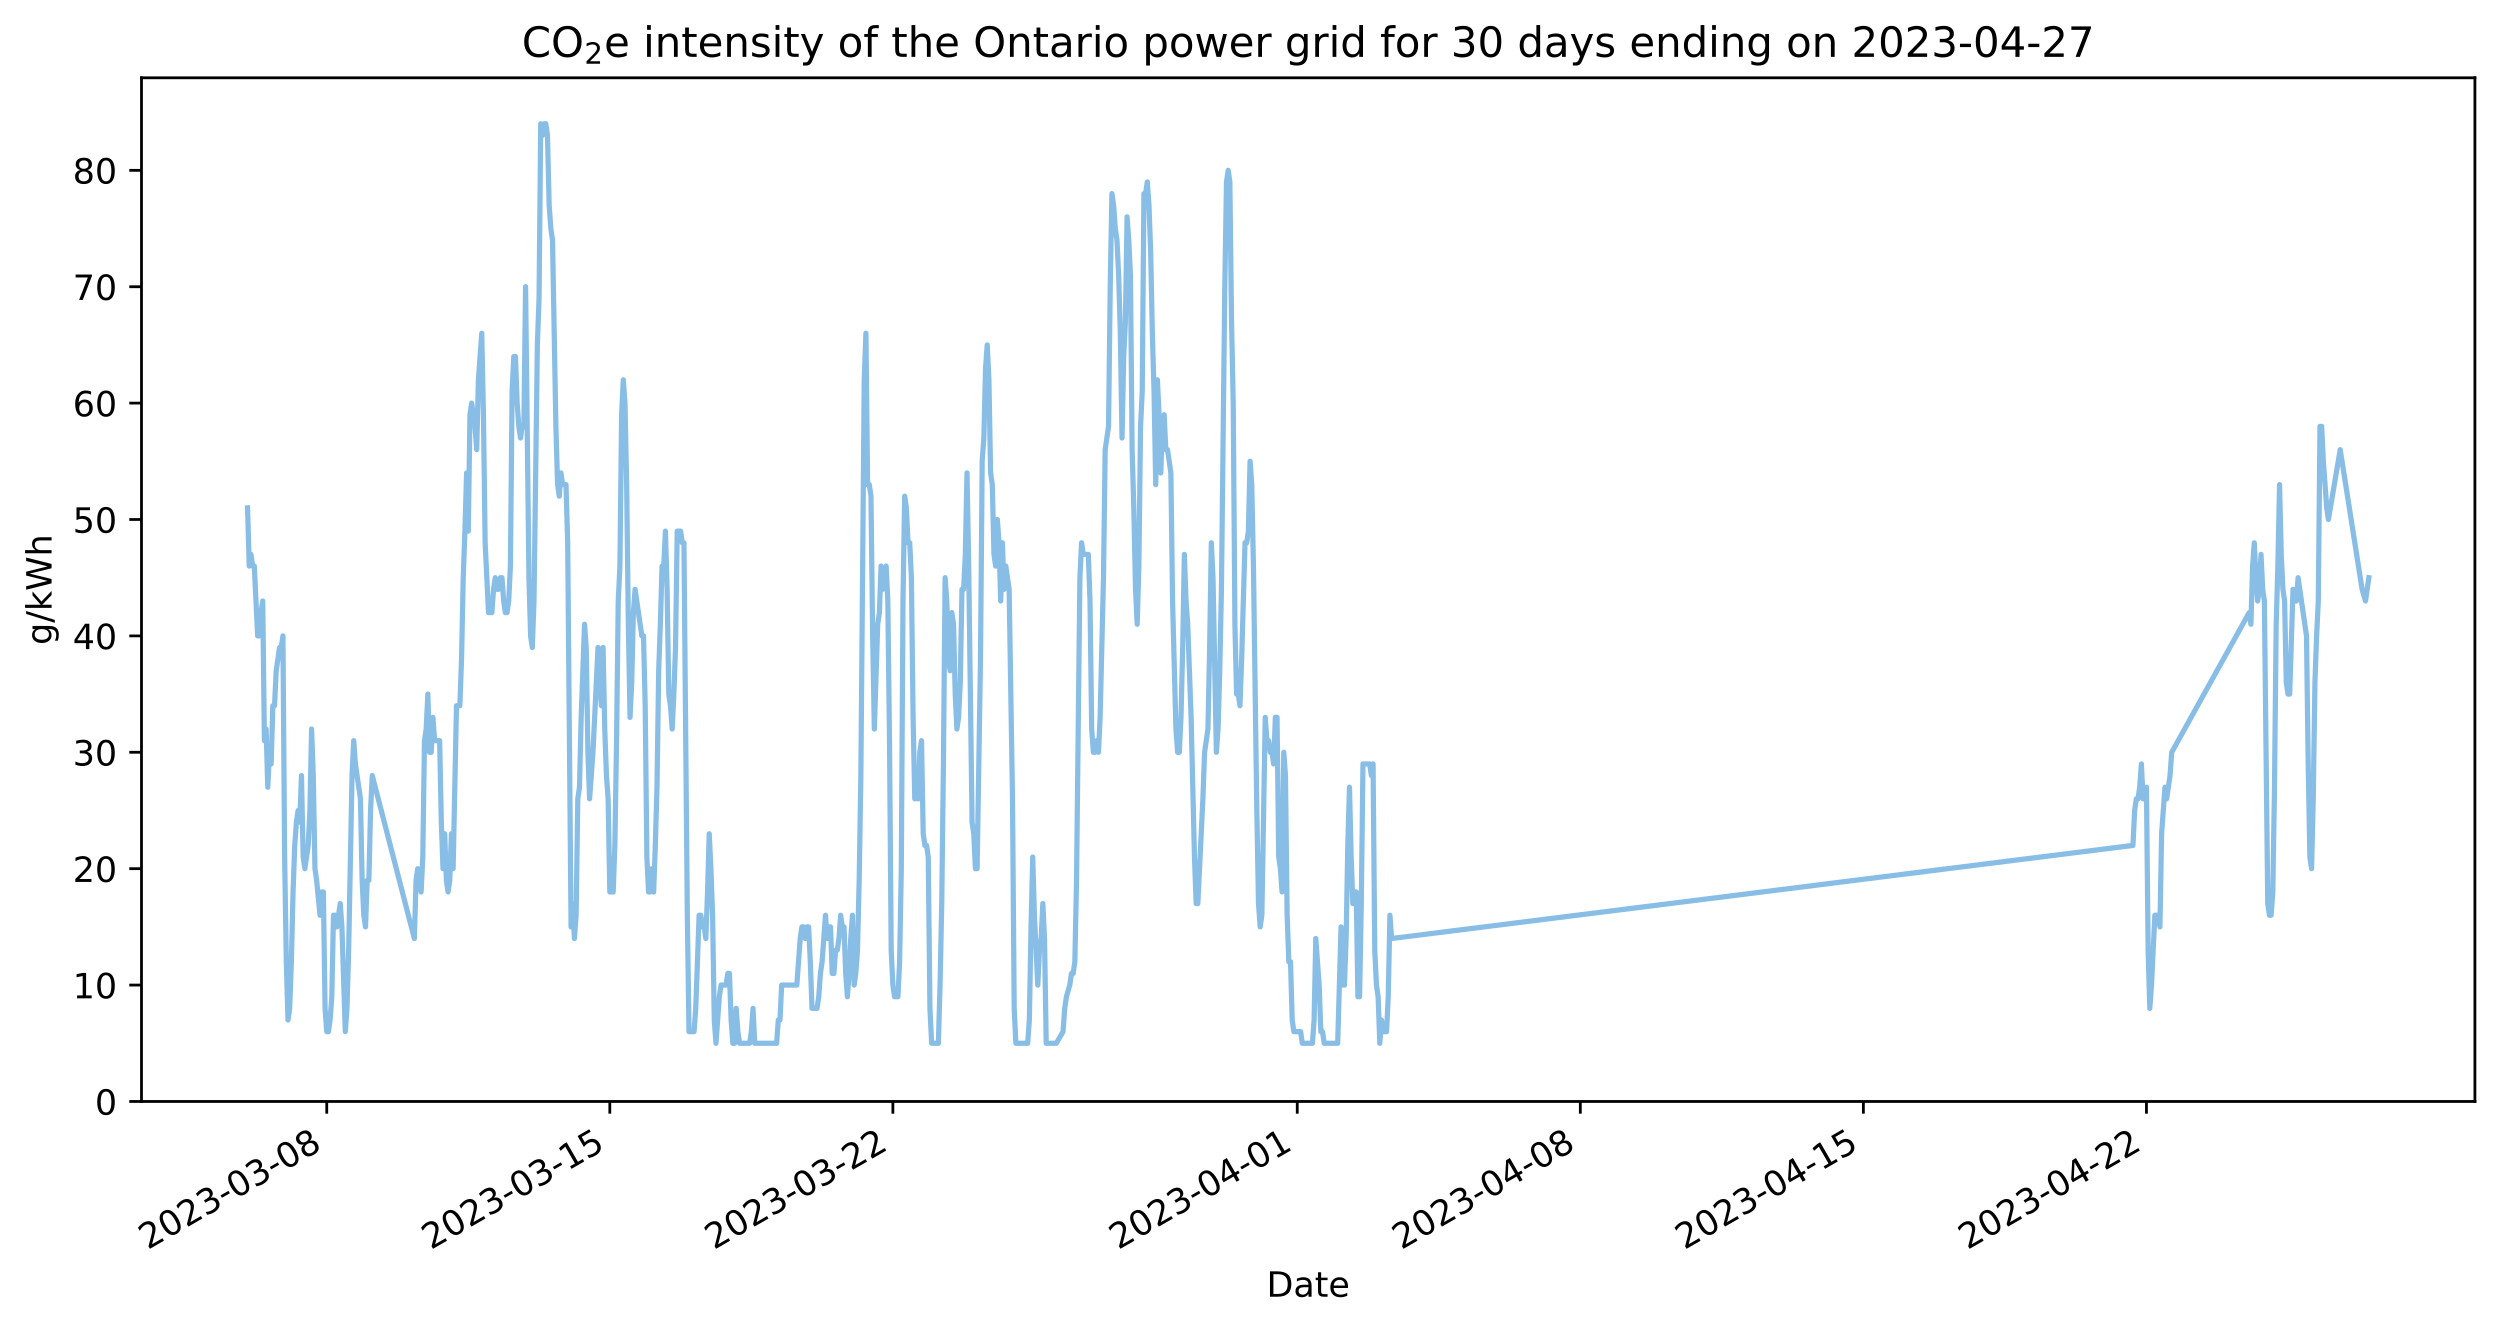 <?xml version="1.0" encoding="utf-8" standalone="no"?>
<!DOCTYPE svg PUBLIC "-//W3C//DTD SVG 1.1//EN"
  "http://www.w3.org/Graphics/SVG/1.1/DTD/svg11.dtd">
<!-- Created with matplotlib (https://matplotlib.org/) -->
<svg height="381.397pt" version="1.1" viewBox="0 0 717.403 381.397" width="717.403pt" xmlns="http://www.w3.org/2000/svg" xmlns:xlink="http://www.w3.org/1999/xlink">
 <defs>
  <style type="text/css">*{stroke-linecap:butt;stroke-linejoin:round;}</style>
 </defs>
 <g id="figure_1">
  <g id="patch_1">
   <path d="M 0 381.397 
L 717.403 381.397 
L 717.403 0 
L 0 0 
z
" style="fill:#ffffff;"/>
  </g>
  <g id="axes_1">
   <g id="patch_2">
    <path d="M 40.603 316.08 
L 710.203 316.08 
L 710.203 22.32 
L 40.603 22.32 
z
" style="fill:#ffffff;"/>
   </g>
   <g id="matplotlib.axis_1">
    <g id="xtick_1">
     <g id="line2d_1">
      <defs>
       <path d="M 0 0 
L 0 3.5 
" id="m69521a70f0" style="stroke:#000000;stroke-width:0.8;"/>
      </defs>
      <g>
       <use style="stroke:#000000;stroke-width:0.8;" x="93.764" xlink:href="#m69521a70f0" y="316.08"/>
      </g>
     </g>
     <g id="text_1">
      <!-- 2023-03-08 -->
      <g transform="translate(42.395 358.718)rotate(-30)scale(0.1 -0.1)">
       <defs>
        <path d="M 19.188 8.297 
L 53.609 8.297 
L 53.609 0 
L 7.328 0 
L 7.328 8.297 
Q 12.938 14.109 22.625 23.891 
Q 32.328 33.688 34.812 36.531 
Q 39.547 41.844 41.422 45.531 
Q 43.312 49.219 43.312 52.781 
Q 43.312 58.594 39.234 62.25 
Q 35.156 65.922 28.609 65.922 
Q 23.969 65.922 18.812 64.312 
Q 13.672 62.703 7.812 59.422 
L 7.812 69.391 
Q 13.766 71.781 18.938 73 
Q 24.125 74.219 28.422 74.219 
Q 39.75 74.219 46.484 68.547 
Q 53.219 62.891 53.219 53.422 
Q 53.219 48.922 51.531 44.891 
Q 49.859 40.875 45.406 35.406 
Q 44.188 33.984 37.641 27.219 
Q 31.109 20.453 19.188 8.297 
z
" id="DejaVuSans-50"/>
        <path d="M 31.781 66.406 
Q 24.172 66.406 20.328 58.906 
Q 16.5 51.422 16.5 36.375 
Q 16.5 21.391 20.328 13.891 
Q 24.172 6.391 31.781 6.391 
Q 39.453 6.391 43.281 13.891 
Q 47.125 21.391 47.125 36.375 
Q 47.125 51.422 43.281 58.906 
Q 39.453 66.406 31.781 66.406 
z
M 31.781 74.219 
Q 44.047 74.219 50.516 64.516 
Q 56.984 54.828 56.984 36.375 
Q 56.984 17.969 50.516 8.266 
Q 44.047 -1.422 31.781 -1.422 
Q 19.531 -1.422 13.062 8.266 
Q 6.594 17.969 6.594 36.375 
Q 6.594 54.828 13.062 64.516 
Q 19.531 74.219 31.781 74.219 
z
" id="DejaVuSans-48"/>
        <path d="M 40.578 39.312 
Q 47.656 37.797 51.625 33 
Q 55.609 28.219 55.609 21.188 
Q 55.609 10.406 48.188 4.484 
Q 40.766 -1.422 27.094 -1.422 
Q 22.516 -1.422 17.656 -0.516 
Q 12.797 0.391 7.625 2.203 
L 7.625 11.719 
Q 11.719 9.328 16.594 8.109 
Q 21.484 6.891 26.812 6.891 
Q 36.078 6.891 40.938 10.547 
Q 45.797 14.203 45.797 21.188 
Q 45.797 27.641 41.281 31.266 
Q 36.766 34.906 28.719 34.906 
L 20.219 34.906 
L 20.219 43.016 
L 29.109 43.016 
Q 36.375 43.016 40.234 45.922 
Q 44.094 48.828 44.094 54.297 
Q 44.094 59.906 40.109 62.906 
Q 36.141 65.922 28.719 65.922 
Q 24.656 65.922 20.016 65.031 
Q 15.375 64.156 9.812 62.312 
L 9.812 71.094 
Q 15.438 72.656 20.344 73.438 
Q 25.25 74.219 29.594 74.219 
Q 40.828 74.219 47.359 69.109 
Q 53.906 64.016 53.906 55.328 
Q 53.906 49.266 50.438 45.094 
Q 46.969 40.922 40.578 39.312 
z
" id="DejaVuSans-51"/>
        <path d="M 4.891 31.391 
L 31.203 31.391 
L 31.203 23.391 
L 4.891 23.391 
z
" id="DejaVuSans-45"/>
        <path d="M 31.781 34.625 
Q 24.75 34.625 20.719 30.859 
Q 16.703 27.094 16.703 20.516 
Q 16.703 13.922 20.719 10.156 
Q 24.75 6.391 31.781 6.391 
Q 38.812 6.391 42.859 10.172 
Q 46.922 13.969 46.922 20.516 
Q 46.922 27.094 42.891 30.859 
Q 38.875 34.625 31.781 34.625 
z
M 21.922 38.812 
Q 15.578 40.375 12.031 44.719 
Q 8.5 49.078 8.5 55.328 
Q 8.5 64.062 14.719 69.141 
Q 20.953 74.219 31.781 74.219 
Q 42.672 74.219 48.875 69.141 
Q 55.078 64.062 55.078 55.328 
Q 55.078 49.078 51.531 44.719 
Q 48 40.375 41.703 38.812 
Q 48.828 37.156 52.797 32.312 
Q 56.781 27.484 56.781 20.516 
Q 56.781 9.906 50.312 4.234 
Q 43.844 -1.422 31.781 -1.422 
Q 19.734 -1.422 13.25 4.234 
Q 6.781 9.906 6.781 20.516 
Q 6.781 27.484 10.781 32.312 
Q 14.797 37.156 21.922 38.812 
z
M 18.312 54.391 
Q 18.312 48.734 21.844 45.562 
Q 25.391 42.391 31.781 42.391 
Q 38.141 42.391 41.719 45.562 
Q 45.312 48.734 45.312 54.391 
Q 45.312 60.062 41.719 63.234 
Q 38.141 66.406 31.781 66.406 
Q 25.391 66.406 21.844 63.234 
Q 18.312 60.062 18.312 54.391 
z
" id="DejaVuSans-56"/>
       </defs>
       <use xlink:href="#DejaVuSans-50"/>
       <use x="63.623" xlink:href="#DejaVuSans-48"/>
       <use x="127.246" xlink:href="#DejaVuSans-50"/>
       <use x="190.869" xlink:href="#DejaVuSans-51"/>
       <use x="254.492" xlink:href="#DejaVuSans-45"/>
       <use x="290.576" xlink:href="#DejaVuSans-48"/>
       <use x="354.199" xlink:href="#DejaVuSans-51"/>
       <use x="417.822" xlink:href="#DejaVuSans-45"/>
       <use x="453.906" xlink:href="#DejaVuSans-48"/>
       <use x="517.529" xlink:href="#DejaVuSans-56"/>
      </g>
     </g>
    </g>
    <g id="xtick_2">
     <g id="line2d_2">
      <g>
       <use style="stroke:#000000;stroke-width:0.8;" x="174.992" xlink:href="#m69521a70f0" y="316.08"/>
      </g>
     </g>
     <g id="text_2">
      <!-- 2023-03-15 -->
      <g transform="translate(123.623 358.718)rotate(-30)scale(0.1 -0.1)">
       <defs>
        <path d="M 12.406 8.297 
L 28.516 8.297 
L 28.516 63.922 
L 10.984 60.406 
L 10.984 69.391 
L 28.422 72.906 
L 38.281 72.906 
L 38.281 8.297 
L 54.391 8.297 
L 54.391 0 
L 12.406 0 
z
" id="DejaVuSans-49"/>
        <path d="M 10.797 72.906 
L 49.516 72.906 
L 49.516 64.594 
L 19.828 64.594 
L 19.828 46.734 
Q 21.969 47.469 24.109 47.828 
Q 26.266 48.188 28.422 48.188 
Q 40.625 48.188 47.75 41.5 
Q 54.891 34.812 54.891 23.391 
Q 54.891 11.625 47.562 5.094 
Q 40.234 -1.422 26.906 -1.422 
Q 22.312 -1.422 17.547 -0.641 
Q 12.797 0.141 7.719 1.703 
L 7.719 11.625 
Q 12.109 9.234 16.797 8.062 
Q 21.484 6.891 26.703 6.891 
Q 35.156 6.891 40.078 11.328 
Q 45.016 15.766 45.016 23.391 
Q 45.016 31 40.078 35.438 
Q 35.156 39.891 26.703 39.891 
Q 22.75 39.891 18.812 39.016 
Q 14.891 38.141 10.797 36.281 
z
" id="DejaVuSans-53"/>
       </defs>
       <use xlink:href="#DejaVuSans-50"/>
       <use x="63.623" xlink:href="#DejaVuSans-48"/>
       <use x="127.246" xlink:href="#DejaVuSans-50"/>
       <use x="190.869" xlink:href="#DejaVuSans-51"/>
       <use x="254.492" xlink:href="#DejaVuSans-45"/>
       <use x="290.576" xlink:href="#DejaVuSans-48"/>
       <use x="354.199" xlink:href="#DejaVuSans-51"/>
       <use x="417.822" xlink:href="#DejaVuSans-45"/>
       <use x="453.906" xlink:href="#DejaVuSans-49"/>
       <use x="517.529" xlink:href="#DejaVuSans-53"/>
      </g>
     </g>
    </g>
    <g id="xtick_3">
     <g id="line2d_3">
      <g>
       <use style="stroke:#000000;stroke-width:0.8;" x="256.22" xlink:href="#m69521a70f0" y="316.08"/>
      </g>
     </g>
     <g id="text_3">
      <!-- 2023-03-22 -->
      <g transform="translate(204.851 358.718)rotate(-30)scale(0.1 -0.1)">
       <use xlink:href="#DejaVuSans-50"/>
       <use x="63.623" xlink:href="#DejaVuSans-48"/>
       <use x="127.246" xlink:href="#DejaVuSans-50"/>
       <use x="190.869" xlink:href="#DejaVuSans-51"/>
       <use x="254.492" xlink:href="#DejaVuSans-45"/>
       <use x="290.576" xlink:href="#DejaVuSans-48"/>
       <use x="354.199" xlink:href="#DejaVuSans-51"/>
       <use x="417.822" xlink:href="#DejaVuSans-45"/>
       <use x="453.906" xlink:href="#DejaVuSans-50"/>
       <use x="517.529" xlink:href="#DejaVuSans-50"/>
      </g>
     </g>
    </g>
    <g id="xtick_4">
     <g id="line2d_4">
      <g>
       <use style="stroke:#000000;stroke-width:0.8;" x="372.26" xlink:href="#m69521a70f0" y="316.08"/>
      </g>
     </g>
     <g id="text_4">
      <!-- 2023-04-01 -->
      <g transform="translate(320.891 358.718)rotate(-30)scale(0.1 -0.1)">
       <defs>
        <path d="M 37.797 64.312 
L 12.891 25.391 
L 37.797 25.391 
z
M 35.203 72.906 
L 47.609 72.906 
L 47.609 25.391 
L 58.016 25.391 
L 58.016 17.188 
L 47.609 17.188 
L 47.609 0 
L 37.797 0 
L 37.797 17.188 
L 4.891 17.188 
L 4.891 26.703 
z
" id="DejaVuSans-52"/>
       </defs>
       <use xlink:href="#DejaVuSans-50"/>
       <use x="63.623" xlink:href="#DejaVuSans-48"/>
       <use x="127.246" xlink:href="#DejaVuSans-50"/>
       <use x="190.869" xlink:href="#DejaVuSans-51"/>
       <use x="254.492" xlink:href="#DejaVuSans-45"/>
       <use x="290.576" xlink:href="#DejaVuSans-48"/>
       <use x="354.199" xlink:href="#DejaVuSans-52"/>
       <use x="417.822" xlink:href="#DejaVuSans-45"/>
       <use x="453.906" xlink:href="#DejaVuSans-48"/>
       <use x="517.529" xlink:href="#DejaVuSans-49"/>
      </g>
     </g>
    </g>
    <g id="xtick_5">
     <g id="line2d_5">
      <g>
       <use style="stroke:#000000;stroke-width:0.8;" x="453.488" xlink:href="#m69521a70f0" y="316.08"/>
      </g>
     </g>
     <g id="text_5">
      <!-- 2023-04-08 -->
      <g transform="translate(402.119 358.718)rotate(-30)scale(0.1 -0.1)">
       <use xlink:href="#DejaVuSans-50"/>
       <use x="63.623" xlink:href="#DejaVuSans-48"/>
       <use x="127.246" xlink:href="#DejaVuSans-50"/>
       <use x="190.869" xlink:href="#DejaVuSans-51"/>
       <use x="254.492" xlink:href="#DejaVuSans-45"/>
       <use x="290.576" xlink:href="#DejaVuSans-48"/>
       <use x="354.199" xlink:href="#DejaVuSans-52"/>
       <use x="417.822" xlink:href="#DejaVuSans-45"/>
       <use x="453.906" xlink:href="#DejaVuSans-48"/>
       <use x="517.529" xlink:href="#DejaVuSans-56"/>
      </g>
     </g>
    </g>
    <g id="xtick_6">
     <g id="line2d_6">
      <g>
       <use style="stroke:#000000;stroke-width:0.8;" x="534.717" xlink:href="#m69521a70f0" y="316.08"/>
      </g>
     </g>
     <g id="text_6">
      <!-- 2023-04-15 -->
      <g transform="translate(483.347 358.718)rotate(-30)scale(0.1 -0.1)">
       <use xlink:href="#DejaVuSans-50"/>
       <use x="63.623" xlink:href="#DejaVuSans-48"/>
       <use x="127.246" xlink:href="#DejaVuSans-50"/>
       <use x="190.869" xlink:href="#DejaVuSans-51"/>
       <use x="254.492" xlink:href="#DejaVuSans-45"/>
       <use x="290.576" xlink:href="#DejaVuSans-48"/>
       <use x="354.199" xlink:href="#DejaVuSans-52"/>
       <use x="417.822" xlink:href="#DejaVuSans-45"/>
       <use x="453.906" xlink:href="#DejaVuSans-49"/>
       <use x="517.529" xlink:href="#DejaVuSans-53"/>
      </g>
     </g>
    </g>
    <g id="xtick_7">
     <g id="line2d_7">
      <g>
       <use style="stroke:#000000;stroke-width:0.8;" x="615.945" xlink:href="#m69521a70f0" y="316.08"/>
      </g>
     </g>
     <g id="text_7">
      <!-- 2023-04-22 -->
      <g transform="translate(564.575 358.718)rotate(-30)scale(0.1 -0.1)">
       <use xlink:href="#DejaVuSans-50"/>
       <use x="63.623" xlink:href="#DejaVuSans-48"/>
       <use x="127.246" xlink:href="#DejaVuSans-50"/>
       <use x="190.869" xlink:href="#DejaVuSans-51"/>
       <use x="254.492" xlink:href="#DejaVuSans-45"/>
       <use x="290.576" xlink:href="#DejaVuSans-48"/>
       <use x="354.199" xlink:href="#DejaVuSans-52"/>
       <use x="417.822" xlink:href="#DejaVuSans-45"/>
       <use x="453.906" xlink:href="#DejaVuSans-50"/>
       <use x="517.529" xlink:href="#DejaVuSans-50"/>
      </g>
     </g>
    </g>
    <g id="text_8">
     <!-- Date -->
     <g transform="translate(363.452 372.118)scale(0.1 -0.1)">
      <defs>
       <path d="M 19.672 64.797 
L 19.672 8.109 
L 31.594 8.109 
Q 46.688 8.109 53.688 14.938 
Q 60.688 21.781 60.688 36.531 
Q 60.688 51.172 53.688 57.984 
Q 46.688 64.797 31.594 64.797 
z
M 9.812 72.906 
L 30.078 72.906 
Q 51.266 72.906 61.172 64.094 
Q 71.094 55.281 71.094 36.531 
Q 71.094 17.672 61.125 8.828 
Q 51.172 0 30.078 0 
L 9.812 0 
z
" id="DejaVuSans-68"/>
       <path d="M 34.281 27.484 
Q 23.391 27.484 19.188 25 
Q 14.984 22.516 14.984 16.5 
Q 14.984 11.719 18.141 8.906 
Q 21.297 6.109 26.703 6.109 
Q 34.188 6.109 38.703 11.406 
Q 43.219 16.703 43.219 25.484 
L 43.219 27.484 
z
M 52.203 31.203 
L 52.203 0 
L 43.219 0 
L 43.219 8.297 
Q 40.141 3.328 35.547 0.953 
Q 30.953 -1.422 24.312 -1.422 
Q 15.922 -1.422 10.953 3.297 
Q 6 8.016 6 15.922 
Q 6 25.141 12.172 29.828 
Q 18.359 34.516 30.609 34.516 
L 43.219 34.516 
L 43.219 35.406 
Q 43.219 41.609 39.141 45 
Q 35.062 48.391 27.688 48.391 
Q 23 48.391 18.547 47.266 
Q 14.109 46.141 10.016 43.891 
L 10.016 52.203 
Q 14.938 54.109 19.578 55.047 
Q 24.219 56 28.609 56 
Q 40.484 56 46.344 49.844 
Q 52.203 43.703 52.203 31.203 
z
" id="DejaVuSans-97"/>
       <path d="M 18.312 70.219 
L 18.312 54.688 
L 36.812 54.688 
L 36.812 47.703 
L 18.312 47.703 
L 18.312 18.016 
Q 18.312 11.328 20.141 9.422 
Q 21.969 7.516 27.594 7.516 
L 36.812 7.516 
L 36.812 0 
L 27.594 0 
Q 17.188 0 13.234 3.875 
Q 9.281 7.766 9.281 18.016 
L 9.281 47.703 
L 2.688 47.703 
L 2.688 54.688 
L 9.281 54.688 
L 9.281 70.219 
z
" id="DejaVuSans-116"/>
       <path d="M 56.203 29.594 
L 56.203 25.203 
L 14.891 25.203 
Q 15.484 15.922 20.484 11.062 
Q 25.484 6.203 34.422 6.203 
Q 39.594 6.203 44.453 7.469 
Q 49.312 8.734 54.109 11.281 
L 54.109 2.781 
Q 49.266 0.734 44.188 -0.344 
Q 39.109 -1.422 33.891 -1.422 
Q 20.797 -1.422 13.156 6.188 
Q 5.516 13.812 5.516 26.812 
Q 5.516 40.234 12.766 48.109 
Q 20.016 56 32.328 56 
Q 43.359 56 49.781 48.891 
Q 56.203 41.797 56.203 29.594 
z
M 47.219 32.234 
Q 47.125 39.594 43.094 43.984 
Q 39.062 48.391 32.422 48.391 
Q 24.906 48.391 20.391 44.141 
Q 15.875 39.891 15.188 32.172 
z
" id="DejaVuSans-101"/>
      </defs>
      <use xlink:href="#DejaVuSans-68"/>
      <use x="77.002" xlink:href="#DejaVuSans-97"/>
      <use x="138.281" xlink:href="#DejaVuSans-116"/>
      <use x="177.49" xlink:href="#DejaVuSans-101"/>
     </g>
    </g>
   </g>
   <g id="matplotlib.axis_2">
    <g id="ytick_1">
     <g id="line2d_8">
      <defs>
       <path d="M 0 0 
L -3.5 0 
" id="m4aa6022aad" style="stroke:#000000;stroke-width:0.8;"/>
      </defs>
      <g>
       <use style="stroke:#000000;stroke-width:0.8;" x="40.603" xlink:href="#m4aa6022aad" y="316.08"/>
      </g>
     </g>
     <g id="text_9">
      <!-- 0 -->
      <g transform="translate(27.241 319.879)scale(0.1 -0.1)">
       <use xlink:href="#DejaVuSans-48"/>
      </g>
     </g>
    </g>
    <g id="ytick_2">
     <g id="line2d_9">
      <g>
       <use style="stroke:#000000;stroke-width:0.8;" x="40.603" xlink:href="#m4aa6022aad" y="282.679"/>
      </g>
     </g>
     <g id="text_10">
      <!-- 10 -->
      <g transform="translate(20.878 286.478)scale(0.1 -0.1)">
       <use xlink:href="#DejaVuSans-49"/>
       <use x="63.623" xlink:href="#DejaVuSans-48"/>
      </g>
     </g>
    </g>
    <g id="ytick_3">
     <g id="line2d_10">
      <g>
       <use style="stroke:#000000;stroke-width:0.8;" x="40.603" xlink:href="#m4aa6022aad" y="249.278"/>
      </g>
     </g>
     <g id="text_11">
      <!-- 20 -->
      <g transform="translate(20.878 253.078)scale(0.1 -0.1)">
       <use xlink:href="#DejaVuSans-50"/>
       <use x="63.623" xlink:href="#DejaVuSans-48"/>
      </g>
     </g>
    </g>
    <g id="ytick_4">
     <g id="line2d_11">
      <g>
       <use style="stroke:#000000;stroke-width:0.8;" x="40.603" xlink:href="#m4aa6022aad" y="215.878"/>
      </g>
     </g>
     <g id="text_12">
      <!-- 30 -->
      <g transform="translate(20.878 219.677)scale(0.1 -0.1)">
       <use xlink:href="#DejaVuSans-51"/>
       <use x="63.623" xlink:href="#DejaVuSans-48"/>
      </g>
     </g>
    </g>
    <g id="ytick_5">
     <g id="line2d_12">
      <g>
       <use style="stroke:#000000;stroke-width:0.8;" x="40.603" xlink:href="#m4aa6022aad" y="182.477"/>
      </g>
     </g>
     <g id="text_13">
      <!-- 40 -->
      <g transform="translate(20.878 186.276)scale(0.1 -0.1)">
       <use xlink:href="#DejaVuSans-52"/>
       <use x="63.623" xlink:href="#DejaVuSans-48"/>
      </g>
     </g>
    </g>
    <g id="ytick_6">
     <g id="line2d_13">
      <g>
       <use style="stroke:#000000;stroke-width:0.8;" x="40.603" xlink:href="#m4aa6022aad" y="149.076"/>
      </g>
     </g>
     <g id="text_14">
      <!-- 50 -->
      <g transform="translate(20.878 152.875)scale(0.1 -0.1)">
       <use xlink:href="#DejaVuSans-53"/>
       <use x="63.623" xlink:href="#DejaVuSans-48"/>
      </g>
     </g>
    </g>
    <g id="ytick_7">
     <g id="line2d_14">
      <g>
       <use style="stroke:#000000;stroke-width:0.8;" x="40.603" xlink:href="#m4aa6022aad" y="115.675"/>
      </g>
     </g>
     <g id="text_15">
      <!-- 60 -->
      <g transform="translate(20.878 119.474)scale(0.1 -0.1)">
       <defs>
        <path d="M 33.016 40.375 
Q 26.375 40.375 22.484 35.828 
Q 18.609 31.297 18.609 23.391 
Q 18.609 15.531 22.484 10.953 
Q 26.375 6.391 33.016 6.391 
Q 39.656 6.391 43.531 10.953 
Q 47.406 15.531 47.406 23.391 
Q 47.406 31.297 43.531 35.828 
Q 39.656 40.375 33.016 40.375 
z
M 52.594 71.297 
L 52.594 62.312 
Q 48.875 64.062 45.094 64.984 
Q 41.312 65.922 37.594 65.922 
Q 27.828 65.922 22.672 59.328 
Q 17.531 52.734 16.797 39.406 
Q 19.672 43.656 24.016 45.922 
Q 28.375 48.188 33.594 48.188 
Q 44.578 48.188 50.953 41.516 
Q 57.328 34.859 57.328 23.391 
Q 57.328 12.156 50.688 5.359 
Q 44.047 -1.422 33.016 -1.422 
Q 20.359 -1.422 13.672 8.266 
Q 6.984 17.969 6.984 36.375 
Q 6.984 53.656 15.188 63.938 
Q 23.391 74.219 37.203 74.219 
Q 40.922 74.219 44.703 73.484 
Q 48.484 72.75 52.594 71.297 
z
" id="DejaVuSans-54"/>
       </defs>
       <use xlink:href="#DejaVuSans-54"/>
       <use x="63.623" xlink:href="#DejaVuSans-48"/>
      </g>
     </g>
    </g>
    <g id="ytick_8">
     <g id="line2d_15">
      <g>
       <use style="stroke:#000000;stroke-width:0.8;" x="40.603" xlink:href="#m4aa6022aad" y="82.274"/>
      </g>
     </g>
     <g id="text_16">
      <!-- 70 -->
      <g transform="translate(20.878 86.074)scale(0.1 -0.1)">
       <defs>
        <path d="M 8.203 72.906 
L 55.078 72.906 
L 55.078 68.703 
L 28.609 0 
L 18.312 0 
L 43.219 64.594 
L 8.203 64.594 
z
" id="DejaVuSans-55"/>
       </defs>
       <use xlink:href="#DejaVuSans-55"/>
       <use x="63.623" xlink:href="#DejaVuSans-48"/>
      </g>
     </g>
    </g>
    <g id="ytick_9">
     <g id="line2d_16">
      <g>
       <use style="stroke:#000000;stroke-width:0.8;" x="40.603" xlink:href="#m4aa6022aad" y="48.874"/>
      </g>
     </g>
     <g id="text_17">
      <!-- 80 -->
      <g transform="translate(20.878 52.673)scale(0.1 -0.1)">
       <use xlink:href="#DejaVuSans-56"/>
       <use x="63.623" xlink:href="#DejaVuSans-48"/>
      </g>
     </g>
    </g>
    <g id="text_18">
     <!-- g/kWh -->
     <g transform="translate(14.798 185.066)rotate(-90)scale(0.1 -0.1)">
      <defs>
       <path d="M 45.406 27.984 
Q 45.406 37.75 41.375 43.109 
Q 37.359 48.484 30.078 48.484 
Q 22.859 48.484 18.828 43.109 
Q 14.797 37.75 14.797 27.984 
Q 14.797 18.266 18.828 12.891 
Q 22.859 7.516 30.078 7.516 
Q 37.359 7.516 41.375 12.891 
Q 45.406 18.266 45.406 27.984 
z
M 54.391 6.781 
Q 54.391 -7.172 48.188 -13.984 
Q 42 -20.797 29.203 -20.797 
Q 24.469 -20.797 20.266 -20.094 
Q 16.062 -19.391 12.109 -17.922 
L 12.109 -9.188 
Q 16.062 -11.328 19.922 -12.344 
Q 23.781 -13.375 27.781 -13.375 
Q 36.625 -13.375 41.016 -8.766 
Q 45.406 -4.156 45.406 5.172 
L 45.406 9.625 
Q 42.625 4.781 38.281 2.391 
Q 33.938 0 27.875 0 
Q 17.828 0 11.672 7.656 
Q 5.516 15.328 5.516 27.984 
Q 5.516 40.672 11.672 48.328 
Q 17.828 56 27.875 56 
Q 33.938 56 38.281 53.609 
Q 42.625 51.219 45.406 46.391 
L 45.406 54.688 
L 54.391 54.688 
z
" id="DejaVuSans-103"/>
       <path d="M 25.391 72.906 
L 33.688 72.906 
L 8.297 -9.281 
L 0 -9.281 
z
" id="DejaVuSans-47"/>
       <path d="M 9.078 75.984 
L 18.109 75.984 
L 18.109 31.109 
L 44.922 54.688 
L 56.391 54.688 
L 27.391 29.109 
L 57.625 0 
L 45.906 0 
L 18.109 26.703 
L 18.109 0 
L 9.078 0 
z
" id="DejaVuSans-107"/>
       <path d="M 3.328 72.906 
L 13.281 72.906 
L 28.609 11.281 
L 43.891 72.906 
L 54.984 72.906 
L 70.312 11.281 
L 85.594 72.906 
L 95.609 72.906 
L 77.297 0 
L 64.891 0 
L 49.516 63.281 
L 33.984 0 
L 21.578 0 
z
" id="DejaVuSans-87"/>
       <path d="M 54.891 33.016 
L 54.891 0 
L 45.906 0 
L 45.906 32.719 
Q 45.906 40.484 42.875 44.328 
Q 39.844 48.188 33.797 48.188 
Q 26.516 48.188 22.312 43.547 
Q 18.109 38.922 18.109 30.906 
L 18.109 0 
L 9.078 0 
L 9.078 75.984 
L 18.109 75.984 
L 18.109 46.188 
Q 21.344 51.125 25.703 53.562 
Q 30.078 56 35.797 56 
Q 45.219 56 50.047 50.172 
Q 54.891 44.344 54.891 33.016 
z
" id="DejaVuSans-104"/>
      </defs>
      <use xlink:href="#DejaVuSans-103"/>
      <use x="63.477" xlink:href="#DejaVuSans-47"/>
      <use x="97.168" xlink:href="#DejaVuSans-107"/>
      <use x="155.078" xlink:href="#DejaVuSans-87"/>
      <use x="253.955" xlink:href="#DejaVuSans-104"/>
     </g>
    </g>
   </g>
   <g id="line2d_17">
    <path clip-path="url(#p7f27de0c87)" d="M 71.039 145.736 
L 71.523 162.436 
L 72.006 159.096 
L 72.49 162.436 
L 72.973 162.436 
L 73.94 182.477 
L 74.424 182.477 
L 74.907 175.797 
L 75.391 172.457 
L 75.874 212.538 
L 76.358 209.197 
L 76.841 225.898 
L 77.325 215.878 
L 77.808 219.218 
L 78.292 202.517 
L 78.775 202.517 
L 79.259 192.497 
L 80.226 185.817 
L 80.71 185.817 
L 81.193 182.477 
L 81.677 245.938 
L 82.16 275.999 
L 82.644 292.699 
L 83.127 289.359 
L 83.611 275.999 
L 84.094 255.959 
L 84.578 242.598 
L 85.061 235.918 
L 85.545 232.578 
L 86.028 235.918 
L 86.512 222.558 
L 86.995 245.938 
L 87.479 249.278 
L 88.446 242.598 
L 88.929 232.578 
L 89.413 209.197 
L 89.896 222.558 
L 90.38 249.278 
L 90.863 252.618 
L 91.83 262.639 
L 92.314 255.959 
L 92.797 255.959 
L 93.281 289.359 
L 93.764 296.04 
L 94.248 296.04 
L 94.731 292.699 
L 95.215 286.019 
L 95.698 262.639 
L 96.182 262.639 
L 96.665 265.979 
L 97.632 259.299 
L 98.116 265.979 
L 99.083 296.04 
L 99.566 289.359 
L 100.05 272.659 
L 101.017 222.558 
L 101.5 212.538 
L 101.984 219.218 
L 103.434 229.238 
L 103.918 252.618 
L 104.401 262.639 
L 104.885 265.979 
L 105.368 252.618 
L 105.852 252.618 
L 106.335 232.578 
L 106.819 222.558 
L 118.906 269.319 
L 119.39 252.618 
L 119.873 249.278 
L 120.84 255.959 
L 121.324 245.938 
L 121.807 212.538 
L 122.291 209.197 
L 122.774 199.177 
L 123.258 215.878 
L 123.741 215.878 
L 124.225 205.857 
L 124.708 212.538 
L 126.159 212.538 
L 126.642 235.918 
L 127.126 249.278 
L 127.609 239.258 
L 128.093 252.618 
L 128.576 255.959 
L 129.06 252.618 
L 129.543 239.258 
L 130.027 249.278 
L 130.994 202.517 
L 131.961 202.517 
L 132.444 189.157 
L 132.928 165.776 
L 133.411 152.416 
L 133.895 135.716 
L 134.378 152.416 
L 134.862 119.015 
L 135.345 115.675 
L 136.312 122.355 
L 136.796 129.036 
L 137.279 108.995 
L 138.246 95.635 
L 138.73 119.015 
L 139.213 155.756 
L 140.18 175.797 
L 141.147 175.797 
L 141.631 169.116 
L 142.114 165.776 
L 142.598 169.116 
L 143.081 169.116 
L 143.565 165.776 
L 144.048 165.776 
L 144.532 172.457 
L 145.015 175.797 
L 145.499 175.797 
L 145.982 172.457 
L 146.466 162.436 
L 146.949 112.335 
L 147.433 102.315 
L 147.916 102.315 
L 148.4 115.675 
L 148.883 122.355 
L 149.367 125.695 
L 149.85 122.355 
L 150.334 122.355 
L 150.817 82.274 
L 151.784 165.776 
L 152.268 182.477 
L 152.751 185.817 
L 153.235 172.457 
L 154.202 98.975 
L 154.685 85.615 
L 155.169 35.513 
L 155.652 38.853 
L 156.136 35.513 
L 156.619 35.513 
L 157.103 38.853 
L 157.586 58.894 
L 158.07 65.574 
L 158.553 68.914 
L 159.52 122.355 
L 160.004 139.056 
L 160.487 142.396 
L 160.971 135.716 
L 161.454 139.056 
L 162.421 139.056 
L 162.905 155.756 
L 163.872 265.979 
L 164.355 259.299 
L 164.839 269.319 
L 165.322 262.639 
L 165.806 229.238 
L 166.289 225.898 
L 166.773 205.857 
L 167.74 179.137 
L 168.223 185.817 
L 168.707 215.878 
L 169.19 229.238 
L 170.157 215.878 
L 171.608 185.817 
L 172.091 195.837 
L 172.575 202.517 
L 173.058 185.817 
L 173.542 209.197 
L 174.025 222.558 
L 174.509 229.238 
L 174.992 255.959 
L 175.959 255.959 
L 176.443 242.598 
L 176.926 212.538 
L 177.41 172.457 
L 177.893 162.436 
L 178.377 119.015 
L 178.86 108.995 
L 179.344 115.675 
L 179.827 139.056 
L 180.311 179.137 
L 180.794 205.857 
L 181.278 195.837 
L 181.761 175.797 
L 182.245 169.116 
L 184.179 182.477 
L 184.662 182.477 
L 185.146 202.517 
L 185.629 245.938 
L 186.113 255.959 
L 186.596 255.959 
L 187.08 249.278 
L 187.563 255.959 
L 188.047 242.598 
L 188.53 225.898 
L 189.014 192.497 
L 189.497 179.137 
L 189.981 162.436 
L 190.464 162.436 
L 190.948 152.416 
L 191.431 169.116 
L 191.915 199.177 
L 192.398 202.517 
L 192.882 209.197 
L 193.365 199.177 
L 193.849 185.817 
L 194.332 152.416 
L 195.299 152.416 
L 195.783 155.756 
L 196.266 155.756 
L 197.233 262.639 
L 197.717 296.04 
L 199.167 296.04 
L 199.651 289.359 
L 200.618 262.639 
L 201.101 262.639 
L 201.585 265.979 
L 202.068 265.979 
L 202.552 269.319 
L 203.035 255.959 
L 203.519 239.258 
L 204.002 249.278 
L 204.486 262.639 
L 204.969 292.699 
L 205.453 299.38 
L 206.42 286.019 
L 206.903 282.679 
L 208.354 282.679 
L 208.837 279.339 
L 209.321 279.339 
L 209.804 292.699 
L 210.288 299.38 
L 210.771 299.38 
L 211.255 289.359 
L 211.738 296.04 
L 212.222 299.38 
L 215.123 299.38 
L 215.606 296.04 
L 216.09 289.359 
L 216.573 299.38 
L 222.859 299.38 
L 223.342 292.699 
L 223.826 292.699 
L 224.309 282.679 
L 228.661 282.679 
L 229.628 269.319 
L 230.111 265.979 
L 230.595 265.979 
L 231.078 269.319 
L 231.562 265.979 
L 232.045 265.979 
L 232.529 275.999 
L 233.012 289.359 
L 234.463 289.359 
L 234.946 286.019 
L 235.43 279.339 
L 235.913 275.999 
L 236.88 262.639 
L 237.364 269.319 
L 237.847 265.979 
L 238.331 265.979 
L 238.814 279.339 
L 239.298 279.339 
L 239.781 272.659 
L 240.265 272.659 
L 240.748 269.319 
L 241.232 262.639 
L 241.715 265.979 
L 242.199 265.979 
L 242.682 279.339 
L 243.166 286.019 
L 243.649 279.339 
L 244.133 269.319 
L 244.616 262.639 
L 245.1 282.679 
L 245.583 279.339 
L 246.067 272.659 
L 246.55 252.618 
L 247.034 222.558 
L 248.001 108.995 
L 248.484 95.635 
L 248.968 139.056 
L 249.451 139.056 
L 249.935 142.396 
L 250.418 182.477 
L 250.902 209.197 
L 251.869 179.137 
L 252.352 175.797 
L 252.836 162.436 
L 253.319 169.116 
L 254.286 162.436 
L 254.77 172.457 
L 255.253 212.538 
L 255.737 272.659 
L 256.22 282.679 
L 256.704 286.019 
L 257.671 286.019 
L 258.154 275.999 
L 258.638 249.278 
L 259.121 172.457 
L 259.605 142.396 
L 260.088 145.736 
L 260.572 155.756 
L 261.055 155.756 
L 261.539 165.776 
L 262.022 205.857 
L 262.506 229.238 
L 262.989 222.558 
L 263.473 229.238 
L 263.956 215.878 
L 264.44 212.538 
L 264.923 239.258 
L 265.407 242.598 
L 265.89 242.598 
L 266.374 245.938 
L 266.857 289.359 
L 267.341 299.38 
L 269.275 299.38 
L 269.758 282.679 
L 270.242 259.299 
L 270.725 219.218 
L 271.209 165.776 
L 271.692 172.457 
L 272.176 189.157 
L 272.659 192.497 
L 273.143 175.797 
L 273.626 179.137 
L 274.11 199.177 
L 274.593 209.197 
L 275.077 205.857 
L 275.56 195.837 
L 276.044 169.116 
L 276.527 169.116 
L 277.011 159.096 
L 277.494 135.716 
L 277.978 162.436 
L 278.945 235.918 
L 279.428 239.258 
L 279.912 249.278 
L 280.395 249.278 
L 281.362 189.157 
L 281.846 132.376 
L 282.329 125.695 
L 282.813 105.655 
L 283.296 98.975 
L 283.78 108.995 
L 284.263 135.716 
L 284.747 139.056 
L 285.23 159.096 
L 285.714 162.436 
L 286.197 149.076 
L 286.681 155.756 
L 287.164 172.457 
L 287.648 155.756 
L 288.131 169.116 
L 288.615 162.436 
L 289.582 169.116 
L 290.549 229.238 
L 291.032 289.359 
L 291.516 299.38 
L 294.9 299.38 
L 295.384 292.699 
L 295.867 265.979 
L 296.351 245.938 
L 296.834 262.639 
L 297.801 282.679 
L 298.285 272.659 
L 298.768 269.319 
L 299.252 259.299 
L 299.735 269.319 
L 300.219 299.38 
L 303.12 299.38 
L 305.054 296.04 
L 305.537 289.359 
L 306.021 286.019 
L 306.988 282.679 
L 307.471 279.339 
L 307.955 279.339 
L 308.438 275.999 
L 308.922 252.618 
L 309.889 165.776 
L 310.372 155.756 
L 310.856 159.096 
L 312.306 159.096 
L 312.79 172.457 
L 313.273 209.197 
L 313.757 215.878 
L 314.24 215.878 
L 314.724 212.538 
L 315.207 215.878 
L 315.691 205.857 
L 316.658 165.776 
L 317.141 129.036 
L 318.108 122.355 
L 318.592 82.274 
L 319.075 55.554 
L 319.559 58.894 
L 320.042 65.574 
L 320.526 68.914 
L 321.009 78.934 
L 321.493 95.635 
L 321.976 125.695 
L 322.46 102.315 
L 322.943 92.295 
L 323.427 62.234 
L 323.91 68.914 
L 324.394 78.934 
L 324.877 129.036 
L 325.361 145.736 
L 325.844 169.116 
L 326.328 179.137 
L 326.811 162.436 
L 327.295 122.355 
L 327.778 112.335 
L 328.262 55.554 
L 328.745 55.554 
L 329.229 52.214 
L 329.712 58.894 
L 330.196 72.254 
L 330.679 95.635 
L 331.163 112.335 
L 331.646 139.056 
L 332.13 108.995 
L 332.613 119.015 
L 333.097 135.716 
L 333.58 122.355 
L 334.064 119.015 
L 334.547 129.036 
L 335.031 129.036 
L 335.998 135.716 
L 336.481 172.457 
L 337.448 209.197 
L 337.932 215.878 
L 338.415 215.878 
L 338.899 205.857 
L 339.382 185.817 
L 339.866 159.096 
L 340.349 172.457 
L 340.833 179.137 
L 341.8 205.857 
L 342.767 245.938 
L 343.25 259.299 
L 343.734 259.299 
L 345.184 229.238 
L 345.668 215.878 
L 346.635 209.197 
L 347.118 185.817 
L 347.602 155.756 
L 348.085 165.776 
L 349.052 215.878 
L 349.536 209.197 
L 350.019 192.497 
L 350.503 169.116 
L 351.47 82.274 
L 351.953 52.214 
L 352.437 48.874 
L 352.92 52.214 
L 353.404 92.295 
L 353.887 115.675 
L 354.371 179.137 
L 354.854 199.177 
L 355.338 199.177 
L 355.821 202.517 
L 356.305 189.157 
L 357.272 155.756 
L 357.755 155.756 
L 358.239 152.416 
L 358.722 132.376 
L 359.206 139.056 
L 359.689 162.436 
L 360.656 232.578 
L 361.14 259.299 
L 361.623 265.979 
L 362.107 262.639 
L 363.074 205.857 
L 363.557 212.538 
L 364.041 212.538 
L 364.524 215.878 
L 365.008 215.878 
L 365.491 219.218 
L 365.975 205.857 
L 366.458 205.857 
L 366.942 245.938 
L 367.425 249.278 
L 367.909 255.959 
L 368.392 215.878 
L 368.876 222.558 
L 369.359 262.639 
L 369.843 275.999 
L 370.326 275.999 
L 370.81 292.699 
L 371.293 296.04 
L 373.227 296.04 
L 373.711 299.38 
L 376.612 299.38 
L 377.095 292.699 
L 377.579 269.319 
L 378.546 282.679 
L 379.029 296.04 
L 379.513 296.04 
L 379.996 299.38 
L 383.864 299.38 
L 384.831 265.979 
L 385.315 282.679 
L 385.798 282.679 
L 386.282 269.319 
L 386.765 242.598 
L 387.249 225.898 
L 387.732 245.938 
L 388.216 259.299 
L 388.699 255.959 
L 389.183 255.959 
L 389.666 286.019 
L 390.15 286.019 
L 390.633 259.299 
L 391.117 219.218 
L 393.051 219.218 
L 393.534 222.558 
L 394.018 219.218 
L 394.501 272.659 
L 394.985 282.679 
L 395.468 286.019 
L 395.952 299.38 
L 396.435 292.699 
L 396.919 296.04 
L 397.886 296.04 
L 398.369 286.019 
L 398.853 262.639 
L 399.336 269.319 
L 612.077 242.598 
L 612.56 232.578 
L 613.044 229.238 
L 613.527 229.238 
L 614.011 225.898 
L 614.494 219.218 
L 614.978 229.238 
L 615.461 229.238 
L 615.945 225.898 
L 616.428 272.659 
L 616.912 289.359 
L 617.395 282.679 
L 618.362 262.639 
L 619.329 262.639 
L 619.813 265.979 
L 620.296 239.258 
L 621.263 225.898 
L 621.747 229.238 
L 622.714 222.558 
L 623.197 215.878 
L 645.438 175.797 
L 645.922 179.137 
L 646.405 162.436 
L 646.889 155.756 
L 647.372 165.776 
L 647.856 172.457 
L 648.339 169.116 
L 648.823 159.096 
L 649.306 169.116 
L 649.79 172.457 
L 650.757 259.299 
L 651.24 262.639 
L 651.724 262.639 
L 652.207 255.959 
L 652.691 225.898 
L 653.174 179.137 
L 653.658 162.436 
L 654.141 139.056 
L 654.625 159.096 
L 655.108 169.116 
L 655.592 172.457 
L 656.075 195.837 
L 656.559 199.177 
L 657.042 199.177 
L 658.009 169.116 
L 658.493 172.457 
L 658.976 172.457 
L 659.46 165.776 
L 661.877 182.477 
L 662.361 219.218 
L 662.844 245.938 
L 663.328 249.278 
L 663.811 229.238 
L 664.295 195.837 
L 664.778 182.477 
L 665.262 172.457 
L 665.745 122.355 
L 666.229 122.355 
L 666.712 132.376 
L 667.679 145.736 
L 668.163 149.076 
L 671.547 129.036 
L 677.833 169.116 
L 678.8 172.457 
L 679.767 165.776 
L 679.767 165.776 
" style="fill:none;stroke:#88bde6;stroke-linecap:square;stroke-width:1.5;"/>
   </g>
   <g id="patch_3">
    <path d="M 40.603 316.08 
L 40.603 22.32 
" style="fill:none;stroke:#000000;stroke-linecap:square;stroke-linejoin:miter;stroke-width:0.8;"/>
   </g>
   <g id="patch_4">
    <path d="M 710.203 316.08 
L 710.203 22.32 
" style="fill:none;stroke:#000000;stroke-linecap:square;stroke-linejoin:miter;stroke-width:0.8;"/>
   </g>
   <g id="patch_5">
    <path d="M 40.603 316.08 
L 710.203 316.08 
" style="fill:none;stroke:#000000;stroke-linecap:square;stroke-linejoin:miter;stroke-width:0.8;"/>
   </g>
   <g id="patch_6">
    <path d="M 40.603 22.32 
L 710.203 22.32 
" style="fill:none;stroke:#000000;stroke-linecap:square;stroke-linejoin:miter;stroke-width:0.8;"/>
   </g>
   <g id="text_19">
    <!-- CO$_2$e intensity of the Ontario power grid for 30 days ending on 2023-04-27 -->
    <g transform="translate(149.743 16.32)scale(0.12 -0.12)">
     <defs>
      <path d="M 64.406 67.281 
L 64.406 56.891 
Q 59.422 61.531 53.781 63.812 
Q 48.141 66.109 41.797 66.109 
Q 29.297 66.109 22.656 58.469 
Q 16.016 50.828 16.016 36.375 
Q 16.016 21.969 22.656 14.328 
Q 29.297 6.688 41.797 6.688 
Q 48.141 6.688 53.781 8.984 
Q 59.422 11.281 64.406 15.922 
L 64.406 5.609 
Q 59.234 2.094 53.438 0.328 
Q 47.656 -1.422 41.219 -1.422 
Q 24.656 -1.422 15.125 8.703 
Q 5.609 18.844 5.609 36.375 
Q 5.609 53.953 15.125 64.078 
Q 24.656 74.219 41.219 74.219 
Q 47.75 74.219 53.531 72.484 
Q 59.328 70.75 64.406 67.281 
z
" id="DejaVuSans-67"/>
      <path d="M 39.406 66.219 
Q 28.656 66.219 22.328 58.203 
Q 16.016 50.203 16.016 36.375 
Q 16.016 22.609 22.328 14.594 
Q 28.656 6.594 39.406 6.594 
Q 50.141 6.594 56.422 14.594 
Q 62.703 22.609 62.703 36.375 
Q 62.703 50.203 56.422 58.203 
Q 50.141 66.219 39.406 66.219 
z
M 39.406 74.219 
Q 54.734 74.219 63.906 63.938 
Q 73.094 53.656 73.094 36.375 
Q 73.094 19.141 63.906 8.859 
Q 54.734 -1.422 39.406 -1.422 
Q 24.031 -1.422 14.812 8.828 
Q 5.609 19.094 5.609 36.375 
Q 5.609 53.656 14.812 63.938 
Q 24.031 74.219 39.406 74.219 
z
" id="DejaVuSans-79"/>
      <path id="DejaVuSans-32"/>
      <path d="M 9.422 54.688 
L 18.406 54.688 
L 18.406 0 
L 9.422 0 
z
M 9.422 75.984 
L 18.406 75.984 
L 18.406 64.594 
L 9.422 64.594 
z
" id="DejaVuSans-105"/>
      <path d="M 54.891 33.016 
L 54.891 0 
L 45.906 0 
L 45.906 32.719 
Q 45.906 40.484 42.875 44.328 
Q 39.844 48.188 33.797 48.188 
Q 26.516 48.188 22.312 43.547 
Q 18.109 38.922 18.109 30.906 
L 18.109 0 
L 9.078 0 
L 9.078 54.688 
L 18.109 54.688 
L 18.109 46.188 
Q 21.344 51.125 25.703 53.562 
Q 30.078 56 35.797 56 
Q 45.219 56 50.047 50.172 
Q 54.891 44.344 54.891 33.016 
z
" id="DejaVuSans-110"/>
      <path d="M 44.281 53.078 
L 44.281 44.578 
Q 40.484 46.531 36.375 47.5 
Q 32.281 48.484 27.875 48.484 
Q 21.188 48.484 17.844 46.438 
Q 14.5 44.391 14.5 40.281 
Q 14.5 37.156 16.891 35.375 
Q 19.281 33.594 26.516 31.984 
L 29.594 31.297 
Q 39.156 29.25 43.188 25.516 
Q 47.219 21.781 47.219 15.094 
Q 47.219 7.469 41.188 3.016 
Q 35.156 -1.422 24.609 -1.422 
Q 20.219 -1.422 15.453 -0.562 
Q 10.688 0.297 5.422 2 
L 5.422 11.281 
Q 10.406 8.688 15.234 7.391 
Q 20.062 6.109 24.812 6.109 
Q 31.156 6.109 34.562 8.281 
Q 37.984 10.453 37.984 14.406 
Q 37.984 18.062 35.516 20.016 
Q 33.062 21.969 24.703 23.781 
L 21.578 24.516 
Q 13.234 26.266 9.516 29.906 
Q 5.812 33.547 5.812 39.891 
Q 5.812 47.609 11.281 51.797 
Q 16.75 56 26.812 56 
Q 31.781 56 36.172 55.266 
Q 40.578 54.547 44.281 53.078 
z
" id="DejaVuSans-115"/>
      <path d="M 32.172 -5.078 
Q 28.375 -14.844 24.75 -17.812 
Q 21.141 -20.797 15.094 -20.797 
L 7.906 -20.797 
L 7.906 -13.281 
L 13.188 -13.281 
Q 16.891 -13.281 18.938 -11.516 
Q 21 -9.766 23.484 -3.219 
L 25.094 0.875 
L 2.984 54.688 
L 12.5 54.688 
L 29.594 11.922 
L 46.688 54.688 
L 56.203 54.688 
z
" id="DejaVuSans-121"/>
      <path d="M 30.609 48.391 
Q 23.391 48.391 19.188 42.75 
Q 14.984 37.109 14.984 27.297 
Q 14.984 17.484 19.156 11.844 
Q 23.344 6.203 30.609 6.203 
Q 37.797 6.203 41.984 11.859 
Q 46.188 17.531 46.188 27.297 
Q 46.188 37.016 41.984 42.703 
Q 37.797 48.391 30.609 48.391 
z
M 30.609 56 
Q 42.328 56 49.016 48.375 
Q 55.719 40.766 55.719 27.297 
Q 55.719 13.875 49.016 6.219 
Q 42.328 -1.422 30.609 -1.422 
Q 18.844 -1.422 12.172 6.219 
Q 5.516 13.875 5.516 27.297 
Q 5.516 40.766 12.172 48.375 
Q 18.844 56 30.609 56 
z
" id="DejaVuSans-111"/>
      <path d="M 37.109 75.984 
L 37.109 68.5 
L 28.516 68.5 
Q 23.688 68.5 21.797 66.547 
Q 19.922 64.594 19.922 59.516 
L 19.922 54.688 
L 34.719 54.688 
L 34.719 47.703 
L 19.922 47.703 
L 19.922 0 
L 10.891 0 
L 10.891 47.703 
L 2.297 47.703 
L 2.297 54.688 
L 10.891 54.688 
L 10.891 58.5 
Q 10.891 67.625 15.141 71.797 
Q 19.391 75.984 28.609 75.984 
z
" id="DejaVuSans-102"/>
      <path d="M 41.109 46.297 
Q 39.594 47.172 37.812 47.578 
Q 36.031 48 33.891 48 
Q 26.266 48 22.188 43.047 
Q 18.109 38.094 18.109 28.812 
L 18.109 0 
L 9.078 0 
L 9.078 54.688 
L 18.109 54.688 
L 18.109 46.188 
Q 20.953 51.172 25.484 53.578 
Q 30.031 56 36.531 56 
Q 37.453 56 38.578 55.875 
Q 39.703 55.766 41.062 55.516 
z
" id="DejaVuSans-114"/>
      <path d="M 18.109 8.203 
L 18.109 -20.797 
L 9.078 -20.797 
L 9.078 54.688 
L 18.109 54.688 
L 18.109 46.391 
Q 20.953 51.266 25.266 53.625 
Q 29.594 56 35.594 56 
Q 45.562 56 51.781 48.094 
Q 58.016 40.188 58.016 27.297 
Q 58.016 14.406 51.781 6.484 
Q 45.562 -1.422 35.594 -1.422 
Q 29.594 -1.422 25.266 0.953 
Q 20.953 3.328 18.109 8.203 
z
M 48.688 27.297 
Q 48.688 37.203 44.609 42.844 
Q 40.531 48.484 33.406 48.484 
Q 26.266 48.484 22.188 42.844 
Q 18.109 37.203 18.109 27.297 
Q 18.109 17.391 22.188 11.75 
Q 26.266 6.109 33.406 6.109 
Q 40.531 6.109 44.609 11.75 
Q 48.688 17.391 48.688 27.297 
z
" id="DejaVuSans-112"/>
      <path d="M 4.203 54.688 
L 13.188 54.688 
L 24.422 12.016 
L 35.594 54.688 
L 46.188 54.688 
L 57.422 12.016 
L 68.609 54.688 
L 77.594 54.688 
L 63.281 0 
L 52.688 0 
L 40.922 44.828 
L 29.109 0 
L 18.5 0 
z
" id="DejaVuSans-119"/>
      <path d="M 45.406 46.391 
L 45.406 75.984 
L 54.391 75.984 
L 54.391 0 
L 45.406 0 
L 45.406 8.203 
Q 42.578 3.328 38.25 0.953 
Q 33.938 -1.422 27.875 -1.422 
Q 17.969 -1.422 11.734 6.484 
Q 5.516 14.406 5.516 27.297 
Q 5.516 40.188 11.734 48.094 
Q 17.969 56 27.875 56 
Q 33.938 56 38.25 53.625 
Q 42.578 51.266 45.406 46.391 
z
M 14.797 27.297 
Q 14.797 17.391 18.875 11.75 
Q 22.953 6.109 30.078 6.109 
Q 37.203 6.109 41.297 11.75 
Q 45.406 17.391 45.406 27.297 
Q 45.406 37.203 41.297 42.844 
Q 37.203 48.484 30.078 48.484 
Q 22.953 48.484 18.875 42.844 
Q 14.797 37.203 14.797 27.297 
z
" id="DejaVuSans-100"/>
     </defs>
     <use transform="translate(0 0.016)" xlink:href="#DejaVuSans-67"/>
     <use transform="translate(69.824 0.016)" xlink:href="#DejaVuSans-79"/>
     <use transform="translate(149.492 -16.391)scale(0.7)" xlink:href="#DejaVuSans-50"/>
     <use transform="translate(196.763 0.016)" xlink:href="#DejaVuSans-101"/>
     <use transform="translate(258.286 0.016)" xlink:href="#DejaVuSans-32"/>
     <use transform="translate(290.073 0.016)" xlink:href="#DejaVuSans-105"/>
     <use transform="translate(317.856 0.016)" xlink:href="#DejaVuSans-110"/>
     <use transform="translate(381.235 0.016)" xlink:href="#DejaVuSans-116"/>
     <use transform="translate(420.444 0.016)" xlink:href="#DejaVuSans-101"/>
     <use transform="translate(481.968 0.016)" xlink:href="#DejaVuSans-110"/>
     <use transform="translate(545.347 0.016)" xlink:href="#DejaVuSans-115"/>
     <use transform="translate(597.446 0.016)" xlink:href="#DejaVuSans-105"/>
     <use transform="translate(625.229 0.016)" xlink:href="#DejaVuSans-116"/>
     <use transform="translate(664.438 0.016)" xlink:href="#DejaVuSans-121"/>
     <use transform="translate(723.618 0.016)" xlink:href="#DejaVuSans-32"/>
     <use transform="translate(755.405 0.016)" xlink:href="#DejaVuSans-111"/>
     <use transform="translate(816.587 0.016)" xlink:href="#DejaVuSans-102"/>
     <use transform="translate(851.792 0.016)" xlink:href="#DejaVuSans-32"/>
     <use transform="translate(883.579 0.016)" xlink:href="#DejaVuSans-116"/>
     <use transform="translate(922.788 0.016)" xlink:href="#DejaVuSans-104"/>
     <use transform="translate(986.167 0.016)" xlink:href="#DejaVuSans-101"/>
     <use transform="translate(1047.69 0.016)" xlink:href="#DejaVuSans-32"/>
     <use transform="translate(1079.478 0.016)" xlink:href="#DejaVuSans-79"/>
     <use transform="translate(1158.188 0.016)" xlink:href="#DejaVuSans-110"/>
     <use transform="translate(1221.567 0.016)" xlink:href="#DejaVuSans-116"/>
     <use transform="translate(1260.776 0.016)" xlink:href="#DejaVuSans-97"/>
     <use transform="translate(1322.056 0.016)" xlink:href="#DejaVuSans-114"/>
     <use transform="translate(1363.169 0.016)" xlink:href="#DejaVuSans-105"/>
     <use transform="translate(1390.952 0.016)" xlink:href="#DejaVuSans-111"/>
     <use transform="translate(1452.134 0.016)" xlink:href="#DejaVuSans-32"/>
     <use transform="translate(1483.921 0.016)" xlink:href="#DejaVuSans-112"/>
     <use transform="translate(1547.397 0.016)" xlink:href="#DejaVuSans-111"/>
     <use transform="translate(1608.579 0.016)" xlink:href="#DejaVuSans-119"/>
     <use transform="translate(1690.366 0.016)" xlink:href="#DejaVuSans-101"/>
     <use transform="translate(1751.89 0.016)" xlink:href="#DejaVuSans-114"/>
     <use transform="translate(1793.003 0.016)" xlink:href="#DejaVuSans-32"/>
     <use transform="translate(1824.79 0.016)" xlink:href="#DejaVuSans-103"/>
     <use transform="translate(1888.267 0.016)" xlink:href="#DejaVuSans-114"/>
     <use transform="translate(1929.38 0.016)" xlink:href="#DejaVuSans-105"/>
     <use transform="translate(1957.163 0.016)" xlink:href="#DejaVuSans-100"/>
     <use transform="translate(2020.64 0.016)" xlink:href="#DejaVuSans-32"/>
     <use transform="translate(2052.427 0.016)" xlink:href="#DejaVuSans-102"/>
     <use transform="translate(2087.632 0.016)" xlink:href="#DejaVuSans-111"/>
     <use transform="translate(2148.813 0.016)" xlink:href="#DejaVuSans-114"/>
     <use transform="translate(2189.927 0.016)" xlink:href="#DejaVuSans-32"/>
     <use transform="translate(2221.714 0.016)" xlink:href="#DejaVuSans-51"/>
     <use transform="translate(2285.337 0.016)" xlink:href="#DejaVuSans-48"/>
     <use transform="translate(2348.96 0.016)" xlink:href="#DejaVuSans-32"/>
     <use transform="translate(2380.747 0.016)" xlink:href="#DejaVuSans-100"/>
     <use transform="translate(2444.224 0.016)" xlink:href="#DejaVuSans-97"/>
     <use transform="translate(2505.503 0.016)" xlink:href="#DejaVuSans-121"/>
     <use transform="translate(2564.683 0.016)" xlink:href="#DejaVuSans-115"/>
     <use transform="translate(2616.782 0.016)" xlink:href="#DejaVuSans-32"/>
     <use transform="translate(2648.569 0.016)" xlink:href="#DejaVuSans-101"/>
     <use transform="translate(2710.093 0.016)" xlink:href="#DejaVuSans-110"/>
     <use transform="translate(2773.472 0.016)" xlink:href="#DejaVuSans-100"/>
     <use transform="translate(2836.948 0.016)" xlink:href="#DejaVuSans-105"/>
     <use transform="translate(2864.731 0.016)" xlink:href="#DejaVuSans-110"/>
     <use transform="translate(2928.11 0.016)" xlink:href="#DejaVuSans-103"/>
     <use transform="translate(2991.587 0.016)" xlink:href="#DejaVuSans-32"/>
     <use transform="translate(3023.374 0.016)" xlink:href="#DejaVuSans-111"/>
     <use transform="translate(3084.556 0.016)" xlink:href="#DejaVuSans-110"/>
     <use transform="translate(3147.935 0.016)" xlink:href="#DejaVuSans-32"/>
     <use transform="translate(3179.722 0.016)" xlink:href="#DejaVuSans-50"/>
     <use transform="translate(3243.345 0.016)" xlink:href="#DejaVuSans-48"/>
     <use transform="translate(3306.968 0.016)" xlink:href="#DejaVuSans-50"/>
     <use transform="translate(3370.591 0.016)" xlink:href="#DejaVuSans-51"/>
     <use transform="translate(3434.214 0.016)" xlink:href="#DejaVuSans-45"/>
     <use transform="translate(3470.298 0.016)" xlink:href="#DejaVuSans-48"/>
     <use transform="translate(3533.921 0.016)" xlink:href="#DejaVuSans-52"/>
     <use transform="translate(3597.544 0.016)" xlink:href="#DejaVuSans-45"/>
     <use transform="translate(3633.628 0.016)" xlink:href="#DejaVuSans-50"/>
     <use transform="translate(3697.251 0.016)" xlink:href="#DejaVuSans-55"/>
    </g>
   </g>
  </g>
 </g>
 <defs>
  <clipPath id="p7f27de0c87">
   <rect height="293.76" width="669.6" x="40.603" y="22.32"/>
  </clipPath>
 </defs>
</svg>
